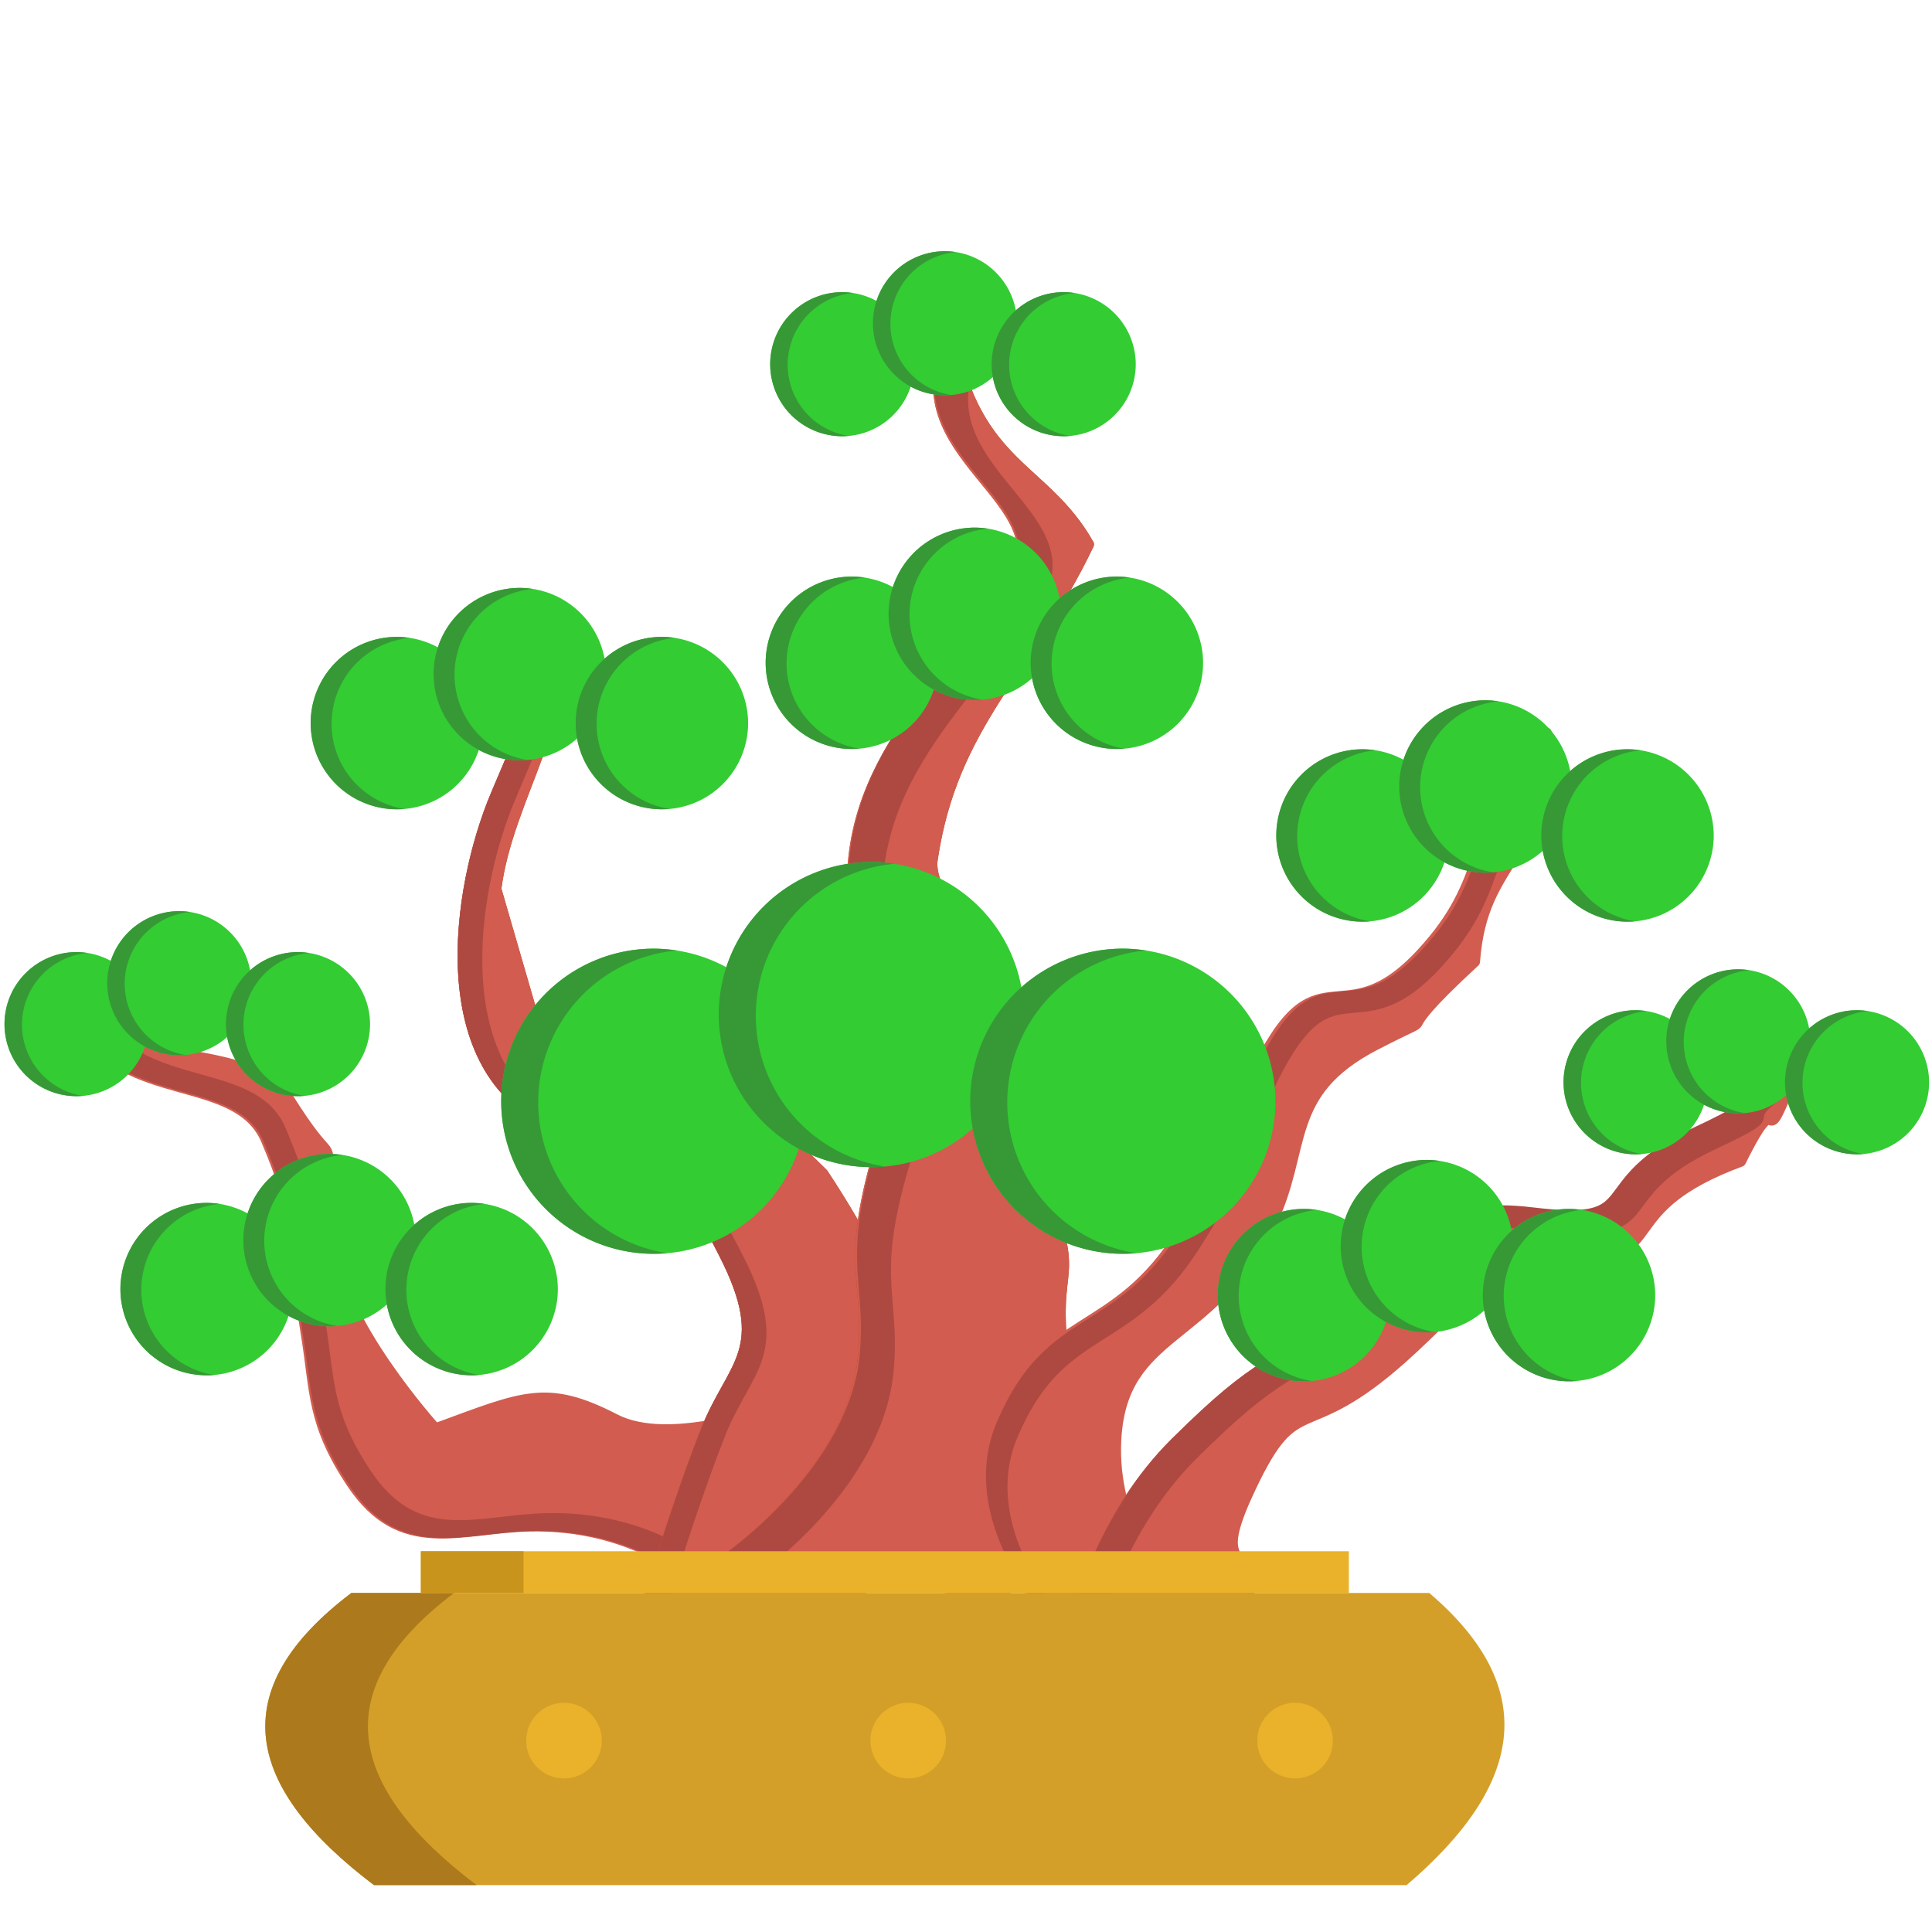 <?xml version="1.0" encoding="UTF-8" standalone="no"?>
<!-- Created with Inkscape (http://www.inkscape.org/) -->

<svg
   width="500"
   height="500"
   viewBox="0 0 132.292 132.292"
   version="1.1"
   id="svg2515"
   inkscape:version="1.1.2 (b8e25be833, 2022-02-05)"
   sodipodi:docname="bonsai01s07normal.svg"
   inkscape:export-filename="C:\Users\Lenovo\Desktop\Coding\Media files\Bonsais\bonsai01.png"
   inkscape:export-xdpi="96"
   inkscape:export-ydpi="96"
   xmlns:inkscape="http://www.inkscape.org/namespaces/inkscape"
   xmlns:sodipodi="http://sodipodi.sourceforge.net/DTD/sodipodi-0.dtd"
   xmlns="http://www.w3.org/2000/svg"
   xmlns:svg="http://www.w3.org/2000/svg">
  <sodipodi:namedview
     id="namedview2517"
     pagecolor="#ffffff"
     bordercolor="#666666"
     borderopacity="1.0"
     inkscape:pageshadow="2"
     inkscape:pageopacity="0.0"
     inkscape:pagecheckerboard="0"
     inkscape:document-units="mm"
     showgrid="false"
     units="px"
     inkscape:zoom="1.4142136"
     inkscape:cx="213.19269"
     inkscape:cy="245.7196"
     inkscape:window-width="1920"
     inkscape:window-height="1001"
     inkscape:window-x="-9"
     inkscape:window-y="-9"
     inkscape:window-maximized="1"
     inkscape:current-layer="g27725" />
  <defs
     id="defs2512">
    <marker
       style="overflow:visible"
       id="Arrow1Sstart"
       refX="0.0"
       refY="0.0"
       orient="auto"
       inkscape:stockid="Arrow1Sstart"
       inkscape:isstock="true">
      <path
         transform="scale(0.2) translate(6,0)"
         style="fill-rule:evenodd;fill:context-stroke;stroke:context-stroke;stroke-width:1.0pt"
         d="M 0.0,0.0 L 5.0,-5.0 L -12.5,0.0 L 5.0,5.0 L 0.0,0.0 z "
         id="path24092" />
    </marker>
    <marker
       style="overflow:visible"
       id="Arrow1Mstart"
       refX="0.0"
       refY="0.0"
       orient="auto"
       inkscape:stockid="Arrow1Mstart"
       inkscape:isstock="true">
      <path
         transform="scale(0.4) translate(10,0)"
         style="fill-rule:evenodd;fill:context-stroke;stroke:context-stroke;stroke-width:1.0pt"
         d="M 0.0,0.0 L 5.0,-5.0 L -12.5,0.0 L 5.0,5.0 L 0.0,0.0 z "
         id="path24086" />
    </marker>
    <marker
       style="overflow:visible"
       id="Arrow1Lstart"
       refX="0.0"
       refY="0.0"
       orient="auto"
       inkscape:stockid="Arrow1Lstart"
       inkscape:isstock="true">
      <path
         transform="scale(0.8) translate(12.5,0)"
         style="fill-rule:evenodd;fill:context-stroke;stroke:context-stroke;stroke-width:1.0pt"
         d="M 0.0,0.0 L 5.0,-5.0 L -12.5,0.0 L 5.0,5.0 L 0.0,0.0 z "
         id="path24080" />
    </marker>
    <marker
       style="overflow:visible;"
       id="Arrow1Lend"
       refX="0.0"
       refY="0.0"
       orient="auto"
       inkscape:stockid="Arrow1Lend"
       inkscape:isstock="true">
      <path
         transform="scale(0.8) rotate(180) translate(12.5,0)"
         style="fill-rule:evenodd;fill:context-stroke;stroke:context-stroke;stroke-width:1.0pt;"
         d="M 0.0,0.0 L 5.0,-5.0 L -12.5,0.0 L 5.0,5.0 L 0.0,0.0 z "
         id="path24083" />
    </marker>
  </defs>
  <g
     inkscape:label="Multi-Trunk Style"
     inkscape:groupmode="layer"
     id="g27725"
     style="display:inline">
    <g
       id="g27639"
       transform="matrix(0.735,0,0,0.735,149.596,11.135)"
       style="display:inline">
      <g
         id="g27637"
         transform="translate(-5.292)">
        <g
           id="g48100"
           transform="matrix(0.435,-0.554,0.554,0.435,-200.97,81.033)">
          <path
             style="display:inline;fill:#d25c4f;fill-opacity:1;stroke:#d25c4f;stroke-width:1;stroke-linecap:round;stroke-linejoin:round;stroke-miterlimit:4;stroke-dasharray:none;stroke-opacity:1"
             d="m 1.543,115.205 c 0,0 -0.444,-8.093 -7.413,-16.606 -5.77,-7.049 -13.809,-10.891 -10.081,-22.221 2.988,-9.082 6.581,-11.287 11.788,-16.944 C 5.658,48.765 7.304,49.408 12.775,39.43 17.378,31.034 4.908,22.011 9.622,10.64 12.964,22.496 18.448,26.548 20.128,36.234 15.444,48.503 18.442,45.424 15.444,48.503 c -2.295,2.358 -5.141,4.406 -7.864,6.795 -7.356,6.453 -10.607,25.314 -10.607,25.314 10.538,6.504 13.686,7.919 15.624,17.99 1.467,7.621 12.857,14.782 15.456,16.602 2.599,1.819 -26.511,0 -26.511,0 z"
             id="path27633-5"
             sodipodi:nodetypes="cssssccsssssc" />
          <path
             id="path27633-05"
             style="display:inline;fill:#ae4942;fill-opacity:1;stroke:#ae4942;stroke-width:3.78;stroke-linecap:round;stroke-linejoin:round;stroke-miterlimit:4;stroke-dasharray:none;stroke-opacity:1"
             d="m 631.229,153.07 c -17.817,42.975 29.314,77.078 11.916,108.812 -20.675,37.712 -26.894,35.282 -64.014,75.604 -19.681,21.379 -33.26,29.713 -44.555,64.039 -14.09,42.819 16.293,57.343 38.102,83.984 26.34,32.177 28.018,62.766 28.018,62.766 0,0 3.632,0.214 8.514,0.492 -0.946,-7.6 -5.655,-33.432 -27.779,-60.459 -21.809,-26.642 -52.191,-41.165 -38.102,-83.984 11.295,-34.326 24.873,-42.66 44.555,-64.039 37.119,-40.322 43.341,-37.891 64.016,-75.604 15.605,-28.465 -20.698,-58.837 -15.488,-95.807 -1.828,-4.861 -3.571,-10.09 -5.182,-15.805 z"
             transform="matrix(0.265,0,0,0.265,-157.391,-29.86)" />
        </g>
        <g
           id="g48100-7-6"
           transform="rotate(-11.1,58.43,-111.928)"
           style="display:inline">
          <path
             style="display:inline;fill:#b64a11;fill-opacity:1;stroke:#b64a11;stroke-width:0.856;stroke-linecap:round;stroke-linejoin:round;stroke-miterlimit:4;stroke-dasharray:none;stroke-opacity:1"
             d="m -184.321,96.796 c 0,0 5.998,-11.84 11.088,-19.769 3.603,-5.614 7.558,-6.122 4.818,-15.763 -1.953,-6.87 -2.448,-7.472 -13.329,-14.977 -10.222,-7.051 -4.703,-23.154 0.759,-31.224 4.596,-6.791 4.412,-6.372 9.341,-15.69 -0.605,9.925 -8.214,16.17 -10.96,24.43 1.255,14.137 1.255,14.137 1.255,14.137 1.67,2.269 16.781,7.89 16.781,7.89 l 6.746,9.831 c 5.759,14.076 3.554,15.88 0.652,24.756 -2.065,6.317 -6.617,16.74 -4.547,18.5 2.071,1.759 -22.604,-2.12 -22.604,-2.12 z"
             id="path27633-5-8-4"
             sodipodi:nodetypes="cssssccscsssc" />
          <g
             id="g60458"
             transform="translate(-155.912,26.798)">
            <path
               style="display:inline;fill:#d25c4f;fill-opacity:1;stroke:#d25c4f;stroke-width:0.856;stroke-linecap:round;stroke-linejoin:round;stroke-miterlimit:4;stroke-dasharray:none;stroke-opacity:1"
               d="m -28.409,69.998 c 0,0 5.998,-11.84 11.088,-19.769 3.603,-5.614 7.558,-6.122 4.818,-15.763 -1.953,-6.87 -2.448,-7.472 -13.329,-14.977 -10.222,-7.051 -4.703,-23.154 0.759,-31.224 4.596,-6.791 4.412,-6.372 9.341,-15.69 -0.605,9.925 -8.214,16.17 -10.96,24.43 1.255,14.137 1.255,14.137 1.255,14.137 1.67,2.269 16.781,7.89 16.781,7.89 l 6.746,9.831 c 5.759,14.076 3.554,15.88 0.652,24.756 -2.065,6.317 -6.617,16.74 -4.547,18.5 2.071,1.759 -22.604,-2.12 -22.604,-2.12 z"
               id="path27633-5-8-4-6"
               sodipodi:nodetypes="cssssccscsssc" />
            <path
               id="path27633-5-8-4-2"
               style="display:inline;fill:#ae4942;fill-opacity:1;stroke:#ae4942;stroke-width:0.856;stroke-linecap:round;stroke-linejoin:round;stroke-miterlimit:4;stroke-dasharray:none;stroke-opacity:1"
               d="m -15.733,-27.425 c -4.928,9.318 -4.744,8.899 -9.341,15.69 -5.462,8.07 -10.981,24.173 -0.759,31.224 10.881,7.506 11.376,8.107 13.329,14.978 2.741,9.641 -1.215,10.149 -4.818,15.763 -5.089,7.929 -11.088,19.768 -11.088,19.768 0,0 1.096,0.165 1.548,0.234 0.556,-1.091 6.05,-11.841 10.884,-19.372 3.603,-5.614 7.558,-6.122 4.818,-15.763 -1.953,-6.87 -2.448,-7.472 -13.329,-14.978 -10.222,-7.051 -4.703,-23.154 0.759,-31.224 3.72,-5.497 4.433,-6.516 7.136,-11.553 0.449,-1.502 0.757,-3.081 0.86,-4.767 z"
               sodipodi:nodetypes="cssssccsssscc" />
          </g>
        </g>
        <g
           id="g48100-7"
           transform="rotate(4.728,-376.699,-1082.769)"
           style="display:inline">
          <path
             style="display:inline;fill:#b64a11;fill-opacity:1;stroke:#b64a11;stroke-width:1;stroke-linecap:round;stroke-linejoin:round;stroke-miterlimit:4;stroke-dasharray:none;stroke-opacity:1"
             d="m -31.587,105.842 c 0,0 11.325,-9.205 11.313,-20.208 -0.009,-7.409 -2.676,-8.331 0.362,-21.14 1.925,-8.115 0,0 -4.417,-18.744 C -27.654,31.635 -17.903,23.12 -12.433,13.142 -7.83,4.746 -24.647,1.942 -19.933,-9.429 -16.591,2.427 -10.297,1.787 -5.596,8.694 -10.279,20.963 -16.848,26.338 -17.686,39.14 c -0.215,3.284 5.278,7.498 5.1,11.117 -0.514,10.415 4.878,12.711 4.878,12.711 8.23,15.737 3.963,10.8 5.902,20.871 1.467,7.621 -5.868,20.184 -3.269,22.003 2.599,1.819 -26.511,0 -26.511,0 z"
             id="path27633-5-8"
             sodipodi:nodetypes="cssssccsssssc" />
          <g
             id="g61798"
             transform="translate(-120.482,41.049)">
            <path
               style="display:inline;fill:#d25c4f;fill-opacity:1;stroke:#d25c4f;stroke-width:1;stroke-linecap:round;stroke-linejoin:round;stroke-miterlimit:4;stroke-dasharray:none;stroke-opacity:1"
               d="m 88.895,64.793 c 0,0 11.325,-9.205 11.313,-20.208 -0.009,-7.409 -2.676,-8.331 0.362,-21.14 1.925,-8.115 0,0 -4.417,-18.744 -3.326,-14.114 6.426,-22.629 11.896,-32.607 4.603,-8.396 -12.214,-11.201 -7.5,-22.571 3.342,11.856 9.636,11.216 14.337,18.123 -4.683,12.269 -11.253,17.645 -12.09,30.447 -0.215,3.284 5.278,7.498 5.1,11.117 -0.514,10.415 4.878,12.711 4.878,12.711 8.23,15.737 3.963,10.8 5.902,20.871 1.467,7.621 -5.868,20.184 -3.269,22.003 2.599,1.819 -26.511,0 -26.511,0 z"
               id="path27633-5-8-8"
               sodipodi:nodetypes="cssssccsssssc" />
            <path
               id="path27633-5-8-5"
               style="display:inline;fill:#ae4942;fill-opacity:1;stroke:#ae4942;stroke-width:2.777;stroke-linecap:round;stroke-linejoin:round;stroke-miterlimit:4;stroke-dasharray:none;stroke-opacity:1"
               d="m 589.156,1.389 c -15.649,30.389 30.253,41.998 15.592,64.182 -17.423,26.362 -46.358,47.695 -40.385,87.518 7.933,52.886 15.116,30.868 7.932,52.887 -11.34,34.756 -4.169,37.915 -5.84,58.422 -2.483,30.451 -35.934,53.336 -35.934,53.336 0,0 4.811,0.679 9.539,1.336 8.645,-6.835 30.409,-26.314 32.395,-50.672 1.671,-20.507 -5.5,-23.666 5.84,-58.422 7.184,-22.018 10e-4,-9.7e-4 -7.932,-52.887 -5.973,-39.822 22.962,-61.155 40.385,-87.518 C 624.087,49.387 587.301,37.956 592.342,13.172 591.112,9.76 590.032,5.887 589.156,1.389 Z"
               transform="matrix(0.359,-0.03,0.03,0.359,-110.93,-33.49)" />
          </g>
        </g>
        <g
           id="g48100-7-2"
           transform="rotate(4.728,-305.774,488.213)"
           style="display:inline" />
        <g
           id="g48096"
           transform="rotate(-13.017,208.776,706.515)">
          <path
             style="display:inline;fill:#d25c4f;fill-opacity:1;stroke:#d25c4f;stroke-width:1;stroke-linecap:round;stroke-linejoin:round;stroke-miterlimit:4;stroke-dasharray:none;stroke-opacity:1"
             d="m 35.87,79.809 c 0,0 -5.935,-10.285 -0.368,-17.935 6.814,-9.363 12.17,-5.093 20.636,-13.495 6.786,-6.735 3.857,-4.941 9.614,-12.344 8.902,-11.447 8.659,-1.551 18.064,-7.957 7.914,-5.391 6.163,-9.447 15.526,-17.437 -2.406,12.08 -8,9.917 -10.902,19.309 -10.998,6.256 -2.636,3.405 -10.733,5.462 -9.484,2.41 -8.368,8.047 -13.316,14.13 -7.814,9.607 -15.695,6.41 -18.541,16.264 -2.153,7.456 1.039,14.511 2.529,17.312 1.49,2.801 -12.508,-3.307 -12.508,-3.307 z"
             id="path27633-0-26"
             sodipodi:nodetypes="cssssccssssc" />
          <path
             id="path27633-0-2"
             style="display:inline;fill:#ae4942;fill-opacity:1;stroke:#ae4942;stroke-width:3.78;stroke-linecap:round;stroke-linejoin:round;stroke-miterlimit:4;stroke-dasharray:none;stroke-opacity:1"
             d="m 970.33,153.07 c -35.388,30.199 -28.773,45.531 -58.684,65.906 -35.545,24.213 -34.627,-13.19 -68.271,30.074 -21.758,27.979 -10.686,21.201 -36.336,46.656 -31.996,31.753 -52.239,15.616 -77.992,51.004 -21.041,28.913 1.389,67.785 1.389,67.785 0,0 0.54,0.232 0.686,0.295 -5.056,-10.828 -16.104,-40.35 0.76,-63.523 25.753,-35.388 45.998,-19.251 77.994,-51.004 25.65,-25.455 14.578,-18.677 36.336,-46.656 33.644,-43.264 32.727,-5.862 68.271,-30.074 28.419,-19.359 23.89,-34.176 53.719,-61.508 0.763,-2.744 1.48,-5.699 2.129,-8.955 z"
             transform="matrix(0.265,0,0,0.265,-157.391,-29.86)" />
        </g>
        <g
           id="g48096-2"
           transform="rotate(-13.017,387.198,332.701)"
           style="display:inline">
          <g
             id="g58985"
             transform="translate(-110.246,75.057)">
            <path
               style="display:inline;fill:#d25c4f;fill-opacity:1;stroke:#d25c4f;stroke-width:1;stroke-linecap:round;stroke-linejoin:round;stroke-miterlimit:4;stroke-dasharray:none;stroke-opacity:1"
               d="m 69.488,-44.317 c 0,0 4.233,-8.202 12.283,-13.172 9.853,-6.084 9.361,-4.315 20.379,-8.883 8.832,-3.662 8.047,-7.624 16.865,-4.434 10.247,3.708 5.31,-1.503 16.44,-3.869 9.366,-1.991 -0.49,-0.906 11.202,-4.753 -6.803,10.268 -1.388,0.644 -7.632,8.237 -12.548,1.623 -8.536,6.955 -16.809,5.791 -9.69,-1.363 -11.197,1.226 -18.08,4.982 -10.871,5.931 -10.044,0.475 -16.411,8.515 -4.818,6.084 -2.238,5.483 -1.921,8.64 0.317,3.157 -16.318,-1.053 -16.318,-1.053 z"
               id="path27633-0-26-3-7"
               sodipodi:nodetypes="cssssccssssc" />
            <path
               id="path27633-0-26-3-1"
               style="display:inline;fill:#ae4942;fill-opacity:1;stroke:#ae4942;stroke-width:2.777;stroke-linecap:round;stroke-linejoin:round;stroke-miterlimit:4;stroke-dasharray:none;stroke-opacity:1"
               d="m 717.35,1.389 c -29.228,17.723 -3.238,8.622 -27.334,19.867 -28.635,13.363 -12.016,24.372 -42.061,20.75 -25.854,-3.117 -21.252,7.113 -42.857,22.545 -26.952,19.25 -26.729,14.158 -49.582,36.781 -18.671,18.484 -24.994,43.322 -24.994,43.322 0,0 2.295,0.029 5.426,0.023 2.251,-7.028 9.207,-25.57 24.074,-40.287 22.853,-22.623 22.628,-17.531 49.58,-36.781 21.606,-15.432 17.003,-25.662 42.857,-22.545 30.044,3.622 13.426,-7.389 42.061,-20.752 21.515,-10.04 3.207,-3.912 19.822,-15.09 0.835,-2.105 1.792,-4.584 3.008,-7.834 z"
               transform="matrix(0.351,0.081,-0.081,0.351,-104.914,-138.102)" />
          </g>
        </g>
      </g>
    </g>
    <g
       id="g12660-3-0-7-5-2-33"
       transform="matrix(1.423,0,0,0.656,-141.591,69.747)"
       style="display:inline">
      <path
         d="m 168.277,59.953 h -51.869 c -6.198,10.167 -5.112,20.331 1.09,30.498 h 49.689 c 5.496,-10.167 6.586,-20.331 1.09,-30.498"
         style="fill:#d49f28;fill-opacity:1;fill-rule:nonzero;stroke:none;stroke-width:0.035"
         id="path428-9-2-2-3-0-3" />
      <path
         d="m 161.819,71.418 c 1.004,0 1.819,1.767 1.819,3.948 0,2.18 -0.814,3.948 -1.819,3.948 -1.004,0 -1.819,-1.767 -1.819,-3.948 0,-2.18 0.814,-3.948 1.819,-3.948"
         style="fill:#e9b22a;fill-opacity:1;fill-rule:nonzero;stroke:none;stroke-width:0.024"
         id="path430-3-7-4-0-2-1" />
      <path
         d="m 143.205,71.418 c 1.004,0 1.819,1.767 1.819,3.947 0,2.18 -0.814,3.947 -1.819,3.947 -1.004,0 -1.819,-1.767 -1.819,-3.947 0,-2.18 0.814,-3.947 1.819,-3.947"
         style="fill:#e9b22a;fill-opacity:1;fill-rule:nonzero;stroke:none;stroke-width:0.024"
         id="path432-8-9-2-5-5-5" />
      <path
         d="m 126.64,71.418 c 1.004,0 1.819,1.767 1.819,3.948 0,2.18 -0.814,3.948 -1.819,3.948 -1.004,0 -1.819,-1.767 -1.819,-3.948 0,-2.18 0.814,-3.948 1.819,-3.948"
         style="fill:#e9b22a;fill-opacity:1;fill-rule:nonzero;stroke:none;stroke-width:0.024"
         id="path434-6-0-7-6-1-9" />
      <path
         d="m 121.351,59.953 h -4.942 c -6.198,10.167 -5.112,20.331 1.09,30.498 h 4.939 C 116.236,80.283 115.149,70.12 121.351,59.953"
         style="fill:#ac7a1d;fill-opacity:1;fill-rule:nonzero;stroke:none;stroke-width:0.035"
         id="path442-4-6-2-2-7-30" />
      <path
         d="m 119.753,55.6 h 44.655 v 4.353 h -44.655 v -4.353"
         style="fill:#e9b22a;fill-opacity:1;fill-rule:nonzero;stroke:none;stroke-width:0.035"
         id="path446-0-5-5-9-0-6" />
      <path
         d="m 119.753,55.6 h 4.942 v 4.353 h -4.942 v -4.353"
         style="fill:#c9941c;fill-opacity:1;fill-rule:nonzero;stroke:none;stroke-width:0.035"
         id="path448-8-3-2-8-4-4" />
    </g>
    <g
       id="g11655-5-4-9-4-2-6-8-0-9-5-4-7-2-8-7-27-6-4-4-5-2-8"
       transform="matrix(0.377,0,0,0.377,-5.35,49.131)"
       style="display:inline">
      <g
         id="g1337-33-1-4-8-5-2-4-2-4-7-7-5-2-4-6-5-0-9-6-1-4-9"
         transform="matrix(1.732,0,0,1.732,74.812,17.735)">
        <path
           class="cls-2"
           d="m 33.56,14 a 16,16 0 1 0 16,16 16.06,16.06 0 0 0 -16,-16 z"
           id="path14-5-1-7-76-6-4-5-5-2-5-4-3-8-1-5-3-5-4-6-2-9-8"
           style="fill:#33cc33;fill-opacity:1" />
        <path
           id="path14-8-5-0-1-1-3-1-4-7-1-9-9-5-4-4-9-1-4-7-7-4-0-4"
           style="fill:#369936;fill-opacity:1;stroke-width:1"
           class="cls-2"
           d="M 33.56,14 A 16,16 0 1 0 34.987,45.936 16,16 0 0 1 35.967,14.193 16.06,16.06 0 0 0 33.56,14 Z" />
      </g>
      <g
         id="g1337-3-2-2-1-6-3-9-7-8-2-4-4-1-3-8-7-7-5-1-5-7-3-7"
         transform="matrix(1.732,0,0,1.732,114.331,1.99)">
        <path
           class="cls-2"
           d="m 33.56,14 a 16,16 0 1 0 16,16 16.06,16.06 0 0 0 -16,-16 z"
           id="path14-7-2-9-4-0-7-1-4-0-1-9-4-7-3-9-6-6-3-3-6-2-3-1"
           style="fill:#33cc33;fill-opacity:1" />
        <path
           id="path14-8-2-9-2-4-7-7-9-5-6-5-0-6-7-8-5-6-6-8-3-4-9-4-3"
           style="fill:#369936;fill-opacity:1;stroke-width:1"
           class="cls-2"
           d="M 33.56,14 A 16,16 0 1 0 34.987,45.936 16,16 0 0 1 35.967,14.193 16.06,16.06 0 0 0 33.56,14 Z" />
      </g>
      <g
         id="g1337-1-7-4-7-0-0-6-4-5-4-4-2-9-7-4-5-22-6-6-4-9-4-5"
         transform="matrix(1.732,0,0,1.732,160.007,17.732)">
        <path
           class="cls-2"
           d="m 33.56,14 a 16,16 0 1 0 16,16 16.06,16.06 0 0 0 -16,-16 z"
           id="path14-1-9-7-1-8-6-2-0-6-5-7-3-2-2-25-5-4-9-4-3-8-2-6"
           style="fill:#33cc33;fill-opacity:1" />
        <path
           id="path14-8-6-5-6-0-3-7-1-8-3-8-91-4-6-8-5-3-3-4-3-3-8-3-6"
           style="fill:#369936;fill-opacity:1;stroke-width:1"
           class="cls-2"
           d="M 33.56,14 A 16,16 0 1 0 34.987,45.936 16,16 0 0 1 35.967,14.193 16.06,16.06 0 0 0 33.56,14 Z" />
      </g>
    </g>
    <g
       id="g11655-5-4-9-4-2-6-8-0-9-5-4-7-2-8-7-27-6-4-4-5-2-8-0"
       transform="matrix(0.213,0,0,0.213,-1.139,34.668)"
       style="display:inline">
      <g
         id="g1337-33-1-4-8-5-2-4-2-4-7-7-5-2-4-6-5-0-9-6-1-4-9-3"
         transform="matrix(1.732,0,0,1.732,74.812,17.735)">
        <path
           class="cls-2"
           d="m 33.56,14 a 16,16 0 1 0 16,16 16.06,16.06 0 0 0 -16,-16 z"
           id="path14-5-1-7-76-6-4-5-5-2-5-4-3-8-1-5-3-5-4-6-2-9-8-0"
           style="fill:#33cc33;fill-opacity:1" />
        <path
           id="path14-8-5-0-1-1-3-1-4-7-1-9-9-5-4-4-9-1-4-7-7-4-0-4-4"
           style="fill:#369936;fill-opacity:1;stroke-width:1"
           class="cls-2"
           d="M 33.56,14 A 16,16 0 1 0 34.987,45.936 16,16 0 0 1 35.967,14.193 16.06,16.06 0 0 0 33.56,14 Z" />
      </g>
      <g
         id="g1337-3-2-2-1-6-3-9-7-8-2-4-4-1-3-8-7-7-5-1-5-7-3-7-8"
         transform="matrix(1.732,0,0,1.732,114.331,1.99)">
        <path
           class="cls-2"
           d="m 33.56,14 a 16,16 0 1 0 16,16 16.06,16.06 0 0 0 -16,-16 z"
           id="path14-7-2-9-4-0-7-1-4-0-1-9-4-7-3-9-6-6-3-3-6-2-3-1-3"
           style="fill:#33cc33;fill-opacity:1" />
        <path
           id="path14-8-2-9-2-4-7-7-9-5-6-5-0-6-7-8-5-6-6-8-3-4-9-4-3-2"
           style="fill:#369936;fill-opacity:1;stroke-width:1"
           class="cls-2"
           d="M 33.56,14 A 16,16 0 1 0 34.987,45.936 16,16 0 0 1 35.967,14.193 16.06,16.06 0 0 0 33.56,14 Z" />
      </g>
      <g
         id="g1337-1-7-4-7-0-0-6-4-5-4-4-2-9-7-4-5-22-6-6-4-9-4-5-6"
         transform="matrix(1.732,0,0,1.732,160.007,17.732)">
        <path
           class="cls-2"
           d="m 33.56,14 a 16,16 0 1 0 16,16 16.06,16.06 0 0 0 -16,-16 z"
           id="path14-1-9-7-1-8-6-2-0-6-5-7-3-2-2-25-5-4-9-4-3-8-2-6-2"
           style="fill:#33cc33;fill-opacity:1" />
        <path
           id="path14-8-6-5-6-0-3-7-1-8-3-8-91-4-6-8-5-3-3-4-3-3-8-3-6-1"
           style="fill:#369936;fill-opacity:1;stroke-width:1"
           class="cls-2"
           d="M 33.56,14 A 16,16 0 1 0 34.987,45.936 16,16 0 0 1 35.967,14.193 16.06,16.06 0 0 0 33.56,14 Z" />
      </g>
    </g>
    <g
       id="g11655-5-4-9-4-2-6-8-0-9-5-4-7-2-8-7-27-6-4-4-5-2-8-0-6"
       transform="matrix(0.213,0,0,0.213,30.016,30.539)"
       style="display:inline">
      <g
         id="g1337-33-1-4-8-5-2-4-2-4-7-7-5-2-4-6-5-0-9-6-1-4-9-3-4"
         transform="matrix(1.732,0,0,1.732,74.812,17.735)">
        <path
           class="cls-2"
           d="m 33.56,14 a 16,16 0 1 0 16,16 16.06,16.06 0 0 0 -16,-16 z"
           id="path14-5-1-7-76-6-4-5-5-2-5-4-3-8-1-5-3-5-4-6-2-9-8-0-8"
           style="fill:#33cc33;fill-opacity:1" />
        <path
           id="path14-8-5-0-1-1-3-1-4-7-1-9-9-5-4-4-9-1-4-7-7-4-0-4-4-1"
           style="fill:#369936;fill-opacity:1;stroke-width:1"
           class="cls-2"
           d="M 33.56,14 A 16,16 0 1 0 34.987,45.936 16,16 0 0 1 35.967,14.193 16.06,16.06 0 0 0 33.56,14 Z" />
      </g>
      <g
         id="g1337-3-2-2-1-6-3-9-7-8-2-4-4-1-3-8-7-7-5-1-5-7-3-7-8-0"
         transform="matrix(1.732,0,0,1.732,114.331,1.99)">
        <path
           class="cls-2"
           d="m 33.56,14 a 16,16 0 1 0 16,16 16.06,16.06 0 0 0 -16,-16 z"
           id="path14-7-2-9-4-0-7-1-4-0-1-9-4-7-3-9-6-6-3-3-6-2-3-1-3-4"
           style="fill:#33cc33;fill-opacity:1" />
        <path
           id="path14-8-2-9-2-4-7-7-9-5-6-5-0-6-7-8-5-6-6-8-3-4-9-4-3-2-1"
           style="fill:#369936;fill-opacity:1;stroke-width:1"
           class="cls-2"
           d="M 33.56,14 A 16,16 0 1 0 34.987,45.936 16,16 0 0 1 35.967,14.193 16.06,16.06 0 0 0 33.56,14 Z" />
      </g>
      <g
         id="g1337-1-7-4-7-0-0-6-4-5-4-4-2-9-7-4-5-22-6-6-4-9-4-5-6-7"
         transform="matrix(1.732,0,0,1.732,160.007,17.732)">
        <path
           class="cls-2"
           d="m 33.56,14 a 16,16 0 1 0 16,16 16.06,16.06 0 0 0 -16,-16 z"
           id="path14-1-9-7-1-8-6-2-0-6-5-7-3-2-2-25-5-4-9-4-3-8-2-6-2-2"
           style="fill:#33cc33;fill-opacity:1" />
        <path
           id="path14-8-6-5-6-0-3-7-1-8-3-8-91-4-6-8-5-3-3-4-3-3-8-3-6-1-7"
           style="fill:#369936;fill-opacity:1;stroke-width:1"
           class="cls-2"
           d="M 33.56,14 A 16,16 0 1 0 34.987,45.936 16,16 0 0 1 35.967,14.193 16.06,16.06 0 0 0 33.56,14 Z" />
      </g>
    </g>
    <g
       id="g11655-5-4-9-4-2-6-8-0-9-5-4-7-2-8-7-27-6-4-4-5-2-8-0-6-7"
       transform="matrix(0.213,0,0,0.213,64.981,42.363)"
       style="display:inline">
      <g
         id="g1337-33-1-4-8-5-2-4-2-4-7-7-5-2-4-6-5-0-9-6-1-4-9-3-4-6"
         transform="matrix(1.732,0,0,1.732,74.812,17.735)">
        <path
           class="cls-2"
           d="m 33.56,14 a 16,16 0 1 0 16,16 16.06,16.06 0 0 0 -16,-16 z"
           id="path14-5-1-7-76-6-4-5-5-2-5-4-3-8-1-5-3-5-4-6-2-9-8-0-8-3"
           style="fill:#33cc33;fill-opacity:1" />
        <path
           id="path14-8-5-0-1-1-3-1-4-7-1-9-9-5-4-4-9-1-4-7-7-4-0-4-4-1-8"
           style="fill:#369936;fill-opacity:1;stroke-width:1"
           class="cls-2"
           d="M 33.56,14 A 16,16 0 1 0 34.987,45.936 16,16 0 0 1 35.967,14.193 16.06,16.06 0 0 0 33.56,14 Z" />
      </g>
      <g
         id="g1337-3-2-2-1-6-3-9-7-8-2-4-4-1-3-8-7-7-5-1-5-7-3-7-8-0-4"
         transform="matrix(1.732,0,0,1.732,114.331,1.99)">
        <path
           class="cls-2"
           d="m 33.56,14 a 16,16 0 1 0 16,16 16.06,16.06 0 0 0 -16,-16 z"
           id="path14-7-2-9-4-0-7-1-4-0-1-9-4-7-3-9-6-6-3-3-6-2-3-1-3-4-2"
           style="fill:#33cc33;fill-opacity:1" />
        <path
           id="path14-8-2-9-2-4-7-7-9-5-6-5-0-6-7-8-5-6-6-8-3-4-9-4-3-2-1-6"
           style="fill:#369936;fill-opacity:1;stroke-width:1"
           class="cls-2"
           d="M 33.56,14 A 16,16 0 1 0 34.987,45.936 16,16 0 0 1 35.967,14.193 16.06,16.06 0 0 0 33.56,14 Z" />
      </g>
      <g
         id="g1337-1-7-4-7-0-0-6-4-5-4-4-2-9-7-4-5-22-6-6-4-9-4-5-6-7-6"
         transform="matrix(1.732,0,0,1.732,160.007,17.732)">
        <path
           class="cls-2"
           d="m 33.56,14 a 16,16 0 1 0 16,16 16.06,16.06 0 0 0 -16,-16 z"
           id="path14-1-9-7-1-8-6-2-0-6-5-7-3-2-2-25-5-4-9-4-3-8-2-6-2-2-3"
           style="fill:#33cc33;fill-opacity:1" />
        <path
           id="path14-8-6-5-6-0-3-7-1-8-3-8-91-4-6-8-5-3-3-4-3-3-8-3-6-1-7-9"
           style="fill:#369936;fill-opacity:1;stroke-width:1"
           class="cls-2"
           d="M 33.56,14 A 16,16 0 1 0 34.987,45.936 16,16 0 0 1 35.967,14.193 16.06,16.06 0 0 0 33.56,14 Z" />
      </g>
    </g>
    <g
       id="g11655-5-4-9-4-2-6-8-0-9-5-4-7-2-8-7-27-6-4-4-5-2-8-0-6-7-9"
       transform="matrix(0.213,0,0,0.213,60.975,73.837)"
       style="display:inline">
      <g
         id="g1337-33-1-4-8-5-2-4-2-4-7-7-5-2-4-6-5-0-9-6-1-4-9-3-4-6-8"
         transform="matrix(1.732,0,0,1.732,74.812,17.735)">
        <path
           class="cls-2"
           d="m 33.56,14 a 16,16 0 1 0 16,16 16.06,16.06 0 0 0 -16,-16 z"
           id="path14-5-1-7-76-6-4-5-5-2-5-4-3-8-1-5-3-5-4-6-2-9-8-0-8-3-7"
           style="fill:#33cc33;fill-opacity:1" />
        <path
           id="path14-8-5-0-1-1-3-1-4-7-1-9-9-5-4-4-9-1-4-7-7-4-0-4-4-1-8-1"
           style="fill:#369936;fill-opacity:1;stroke-width:1"
           class="cls-2"
           d="M 33.56,14 A 16,16 0 1 0 34.987,45.936 16,16 0 0 1 35.967,14.193 16.06,16.06 0 0 0 33.56,14 Z" />
      </g>
      <g
         id="g1337-3-2-2-1-6-3-9-7-8-2-4-4-1-3-8-7-7-5-1-5-7-3-7-8-0-4-8"
         transform="matrix(1.732,0,0,1.732,114.331,1.99)">
        <path
           class="cls-2"
           d="m 33.56,14 a 16,16 0 1 0 16,16 16.06,16.06 0 0 0 -16,-16 z"
           id="path14-7-2-9-4-0-7-1-4-0-1-9-4-7-3-9-6-6-3-3-6-2-3-1-3-4-2-2"
           style="fill:#33cc33;fill-opacity:1" />
        <path
           id="path14-8-2-9-2-4-7-7-9-5-6-5-0-6-7-8-5-6-6-8-3-4-9-4-3-2-1-6-2"
           style="fill:#369936;fill-opacity:1;stroke-width:1"
           class="cls-2"
           d="M 33.56,14 A 16,16 0 1 0 34.987,45.936 16,16 0 0 1 35.967,14.193 16.06,16.06 0 0 0 33.56,14 Z" />
      </g>
      <g
         id="g1337-1-7-4-7-0-0-6-4-5-4-4-2-9-7-4-5-22-6-6-4-9-4-5-6-7-6-6"
         transform="matrix(1.732,0,0,1.732,160.007,17.732)">
        <path
           class="cls-2"
           d="m 33.56,14 a 16,16 0 1 0 16,16 16.06,16.06 0 0 0 -16,-16 z"
           id="path14-1-9-7-1-8-6-2-0-6-5-7-3-2-2-25-5-4-9-4-3-8-2-6-2-2-3-2"
           style="fill:#33cc33;fill-opacity:1" />
        <path
           id="path14-8-6-5-6-0-3-7-1-8-3-8-91-4-6-8-5-3-3-4-3-3-8-3-6-1-7-9-5"
           style="fill:#369936;fill-opacity:1;stroke-width:1"
           class="cls-2"
           d="M 33.56,14 A 16,16 0 1 0 34.987,45.936 16,16 0 0 1 35.967,14.193 16.06,16.06 0 0 0 33.56,14 Z" />
      </g>
    </g>
    <g
       id="g11655-5-4-9-4-2-6-8-0-9-5-4-7-2-8-7-27-6-4-4-5-2-8-0-6-7-9-9"
       transform="matrix(0.213,0,0,0.213,-14.167,73.425)"
       style="display:inline">
      <g
         id="g1337-33-1-4-8-5-2-4-2-4-7-7-5-2-4-6-5-0-9-6-1-4-9-3-4-6-8-5"
         transform="matrix(1.732,0,0,1.732,74.812,17.735)">
        <path
           class="cls-2"
           d="m 33.56,14 a 16,16 0 1 0 16,16 16.06,16.06 0 0 0 -16,-16 z"
           id="path14-5-1-7-76-6-4-5-5-2-5-4-3-8-1-5-3-5-4-6-2-9-8-0-8-3-7-3"
           style="fill:#33cc33;fill-opacity:1" />
        <path
           id="path14-8-5-0-1-1-3-1-4-7-1-9-9-5-4-4-9-1-4-7-7-4-0-4-4-1-8-1-3"
           style="fill:#369936;fill-opacity:1;stroke-width:1"
           class="cls-2"
           d="M 33.56,14 A 16,16 0 1 0 34.987,45.936 16,16 0 0 1 35.967,14.193 16.06,16.06 0 0 0 33.56,14 Z" />
      </g>
      <g
         id="g1337-3-2-2-1-6-3-9-7-8-2-4-4-1-3-8-7-7-5-1-5-7-3-7-8-0-4-8-4"
         transform="matrix(1.732,0,0,1.732,114.331,1.99)">
        <path
           class="cls-2"
           d="m 33.56,14 a 16,16 0 1 0 16,16 16.06,16.06 0 0 0 -16,-16 z"
           id="path14-7-2-9-4-0-7-1-4-0-1-9-4-7-3-9-6-6-3-3-6-2-3-1-3-4-2-2-6"
           style="fill:#33cc33;fill-opacity:1" />
        <path
           id="path14-8-2-9-2-4-7-7-9-5-6-5-0-6-7-8-5-6-6-8-3-4-9-4-3-2-1-6-2-2"
           style="fill:#369936;fill-opacity:1;stroke-width:1"
           class="cls-2"
           d="M 33.56,14 A 16,16 0 1 0 34.987,45.936 16,16 0 0 1 35.967,14.193 16.06,16.06 0 0 0 33.56,14 Z" />
      </g>
      <g
         id="g1337-1-7-4-7-0-0-6-4-5-4-4-2-9-7-4-5-22-6-6-4-9-4-5-6-7-6-6-5"
         transform="matrix(1.732,0,0,1.732,160.007,17.732)">
        <path
           class="cls-2"
           d="m 33.56,14 a 16,16 0 1 0 16,16 16.06,16.06 0 0 0 -16,-16 z"
           id="path14-1-9-7-1-8-6-2-0-6-5-7-3-2-2-25-5-4-9-4-3-8-2-6-2-2-3-2-1"
           style="fill:#33cc33;fill-opacity:1" />
        <path
           id="path14-8-6-5-6-0-3-7-1-8-3-8-91-4-6-8-5-3-3-4-3-3-8-3-6-1-7-9-5-2"
           style="fill:#369936;fill-opacity:1;stroke-width:1"
           class="cls-2"
           d="M 33.56,14 A 16,16 0 1 0 34.987,45.936 16,16 0 0 1 35.967,14.193 16.06,16.06 0 0 0 33.56,14 Z" />
      </g>
    </g>
    <g
       id="g11655-5-4-9-4-2-6-8-0-9-5-4-7-2-8-7-27-6-4-4-5-2-8-0-6-7-9-9-0"
       transform="matrix(0.178,0,0,0.178,-18.421,57.721)"
       style="display:inline">
      <g
         id="g1337-33-1-4-8-5-2-4-2-4-7-7-5-2-4-6-5-0-9-6-1-4-9-3-4-6-8-5-6"
         transform="matrix(1.732,0,0,1.732,74.812,17.735)">
        <path
           class="cls-2"
           d="m 33.56,14 a 16,16 0 1 0 16,16 16.06,16.06 0 0 0 -16,-16 z"
           id="path14-5-1-7-76-6-4-5-5-2-5-4-3-8-1-5-3-5-4-6-2-9-8-0-8-3-7-3-9"
           style="fill:#33cc33;fill-opacity:1" />
        <path
           id="path14-8-5-0-1-1-3-1-4-7-1-9-9-5-4-4-9-1-4-7-7-4-0-4-4-1-8-1-3-9"
           style="fill:#369936;fill-opacity:1;stroke-width:1"
           class="cls-2"
           d="M 33.56,14 A 16,16 0 1 0 34.987,45.936 16,16 0 0 1 35.967,14.193 16.06,16.06 0 0 0 33.56,14 Z" />
      </g>
      <g
         id="g1337-3-2-2-1-6-3-9-7-8-2-4-4-1-3-8-7-7-5-1-5-7-3-7-8-0-4-8-4-5"
         transform="matrix(1.732,0,0,1.732,114.331,1.99)">
        <path
           class="cls-2"
           d="m 33.56,14 a 16,16 0 1 0 16,16 16.06,16.06 0 0 0 -16,-16 z"
           id="path14-7-2-9-4-0-7-1-4-0-1-9-4-7-3-9-6-6-3-3-6-2-3-1-3-4-2-2-6-3"
           style="fill:#33cc33;fill-opacity:1" />
        <path
           id="path14-8-2-9-2-4-7-7-9-5-6-5-0-6-7-8-5-6-6-8-3-4-9-4-3-2-1-6-2-2-9"
           style="fill:#369936;fill-opacity:1;stroke-width:1"
           class="cls-2"
           d="M 33.56,14 A 16,16 0 1 0 34.987,45.936 16,16 0 0 1 35.967,14.193 16.06,16.06 0 0 0 33.56,14 Z" />
      </g>
      <g
         id="g1337-1-7-4-7-0-0-6-4-5-4-4-2-9-7-4-5-22-6-6-4-9-4-5-6-7-6-6-5-2"
         transform="matrix(1.732,0,0,1.732,160.007,17.732)">
        <path
           class="cls-2"
           d="m 33.56,14 a 16,16 0 1 0 16,16 16.06,16.06 0 0 0 -16,-16 z"
           id="path14-1-9-7-1-8-6-2-0-6-5-7-3-2-2-25-5-4-9-4-3-8-2-6-2-2-3-2-1-6"
           style="fill:#33cc33;fill-opacity:1" />
        <path
           id="path14-8-6-5-6-0-3-7-1-8-3-8-91-4-6-8-5-3-3-4-3-3-8-3-6-1-7-9-5-2-0"
           style="fill:#369936;fill-opacity:1;stroke-width:1"
           class="cls-2"
           d="M 33.56,14 A 16,16 0 1 0 34.987,45.936 16,16 0 0 1 35.967,14.193 16.06,16.06 0 0 0 33.56,14 Z" />
      </g>
    </g>
    <g
       id="g11655-5-4-9-4-2-6-8-0-9-5-4-7-2-8-7-27-6-4-4-5-2-8-0-6-7-9-9-0-7"
       transform="matrix(0.178,0,0,0.178,34.009,12.532)"
       style="display:inline">
      <g
         id="g1337-33-1-4-8-5-2-4-2-4-7-7-5-2-4-6-5-0-9-6-1-4-9-3-4-6-8-5-6-0"
         transform="matrix(1.732,0,0,1.732,74.812,17.735)">
        <path
           class="cls-2"
           d="m 33.56,14 a 16,16 0 1 0 16,16 16.06,16.06 0 0 0 -16,-16 z"
           id="path14-5-1-7-76-6-4-5-5-2-5-4-3-8-1-5-3-5-4-6-2-9-8-0-8-3-7-3-9-8"
           style="fill:#33cc33;fill-opacity:1" />
        <path
           id="path14-8-5-0-1-1-3-1-4-7-1-9-9-5-4-4-9-1-4-7-7-4-0-4-4-1-8-1-3-9-1"
           style="fill:#369936;fill-opacity:1;stroke-width:1"
           class="cls-2"
           d="M 33.56,14 A 16,16 0 1 0 34.987,45.936 16,16 0 0 1 35.967,14.193 16.06,16.06 0 0 0 33.56,14 Z" />
      </g>
      <g
         id="g1337-3-2-2-1-6-3-9-7-8-2-4-4-1-3-8-7-7-5-1-5-7-3-7-8-0-4-8-4-5-3"
         transform="matrix(1.732,0,0,1.732,114.331,1.99)">
        <path
           class="cls-2"
           d="m 33.56,14 a 16,16 0 1 0 16,16 16.06,16.06 0 0 0 -16,-16 z"
           id="path14-7-2-9-4-0-7-1-4-0-1-9-4-7-3-9-6-6-3-3-6-2-3-1-3-4-2-2-6-3-3"
           style="fill:#33cc33;fill-opacity:1" />
        <path
           id="path14-8-2-9-2-4-7-7-9-5-6-5-0-6-7-8-5-6-6-8-3-4-9-4-3-2-1-6-2-2-9-0"
           style="fill:#369936;fill-opacity:1;stroke-width:1"
           class="cls-2"
           d="M 33.56,14 A 16,16 0 1 0 34.987,45.936 16,16 0 0 1 35.967,14.193 16.06,16.06 0 0 0 33.56,14 Z" />
      </g>
      <g
         id="g1337-1-7-4-7-0-0-6-4-5-4-4-2-9-7-4-5-22-6-6-4-9-4-5-6-7-6-6-5-2-5"
         transform="matrix(1.732,0,0,1.732,160.007,17.732)">
        <path
           class="cls-2"
           d="m 33.56,14 a 16,16 0 1 0 16,16 16.06,16.06 0 0 0 -16,-16 z"
           id="path14-1-9-7-1-8-6-2-0-6-5-7-3-2-2-25-5-4-9-4-3-8-2-6-2-2-3-2-1-6-3"
           style="fill:#33cc33;fill-opacity:1" />
        <path
           id="path14-8-6-5-6-0-3-7-1-8-3-8-91-4-6-8-5-3-3-4-3-3-8-3-6-1-7-9-5-2-0-1"
           style="fill:#369936;fill-opacity:1;stroke-width:1"
           class="cls-2"
           d="M 33.56,14 A 16,16 0 1 0 34.987,45.936 16,16 0 0 1 35.967,14.193 16.06,16.06 0 0 0 33.56,14 Z" />
      </g>
    </g>
    <g
       id="g11655-5-4-9-4-2-6-8-0-9-5-4-7-2-8-7-27-6-4-4-5-2-8-0-6-7-9-9-0-7-4"
       transform="matrix(0.178,0,0,0.178,88.333,61.702)"
       style="display:inline">
      <g
         id="g1337-33-1-4-8-5-2-4-2-4-7-7-5-2-4-6-5-0-9-6-1-4-9-3-4-6-8-5-6-0-6"
         transform="matrix(1.732,0,0,1.732,74.812,17.735)">
        <path
           class="cls-2"
           d="m 33.56,14 a 16,16 0 1 0 16,16 16.06,16.06 0 0 0 -16,-16 z"
           id="path14-5-1-7-76-6-4-5-5-2-5-4-3-8-1-5-3-5-4-6-2-9-8-0-8-3-7-3-9-8-7"
           style="fill:#33cc33;fill-opacity:1" />
        <path
           id="path14-8-5-0-1-1-3-1-4-7-1-9-9-5-4-4-9-1-4-7-7-4-0-4-4-1-8-1-3-9-1-4"
           style="fill:#369936;fill-opacity:1;stroke-width:1"
           class="cls-2"
           d="M 33.56,14 A 16,16 0 1 0 34.987,45.936 16,16 0 0 1 35.967,14.193 16.06,16.06 0 0 0 33.56,14 Z" />
      </g>
      <g
         id="g1337-3-2-2-1-6-3-9-7-8-2-4-4-1-3-8-7-7-5-1-5-7-3-7-8-0-4-8-4-5-3-1"
         transform="matrix(1.732,0,0,1.732,114.331,1.99)">
        <path
           class="cls-2"
           d="m 33.56,14 a 16,16 0 1 0 16,16 16.06,16.06 0 0 0 -16,-16 z"
           id="path14-7-2-9-4-0-7-1-4-0-1-9-4-7-3-9-6-6-3-3-6-2-3-1-3-4-2-2-6-3-3-1"
           style="fill:#33cc33;fill-opacity:1" />
        <path
           id="path14-8-2-9-2-4-7-7-9-5-6-5-0-6-7-8-5-6-6-8-3-4-9-4-3-2-1-6-2-2-9-0-7"
           style="fill:#369936;fill-opacity:1;stroke-width:1"
           class="cls-2"
           d="M 33.56,14 A 16,16 0 1 0 34.987,45.936 16,16 0 0 1 35.967,14.193 16.06,16.06 0 0 0 33.56,14 Z" />
      </g>
      <g
         id="g1337-1-7-4-7-0-0-6-4-5-4-4-2-9-7-4-5-22-6-6-4-9-4-5-6-7-6-6-5-2-5-9"
         transform="matrix(1.732,0,0,1.732,160.007,17.732)">
        <path
           class="cls-2"
           d="m 33.56,14 a 16,16 0 1 0 16,16 16.06,16.06 0 0 0 -16,-16 z"
           id="path14-1-9-7-1-8-6-2-0-6-5-7-3-2-2-25-5-4-9-4-3-8-2-6-2-2-3-2-1-6-3-6"
           style="fill:#33cc33;fill-opacity:1" />
        <path
           id="path14-8-6-5-6-0-3-7-1-8-3-8-91-4-6-8-5-3-3-4-3-3-8-3-6-1-7-9-5-2-0-1-1"
           style="fill:#369936;fill-opacity:1;stroke-width:1"
           class="cls-2"
           d="M 33.56,14 A 16,16 0 1 0 34.987,45.936 16,16 0 0 1 35.967,14.193 16.06,16.06 0 0 0 33.56,14 Z" />
      </g>
    </g>
  </g>
</svg>
